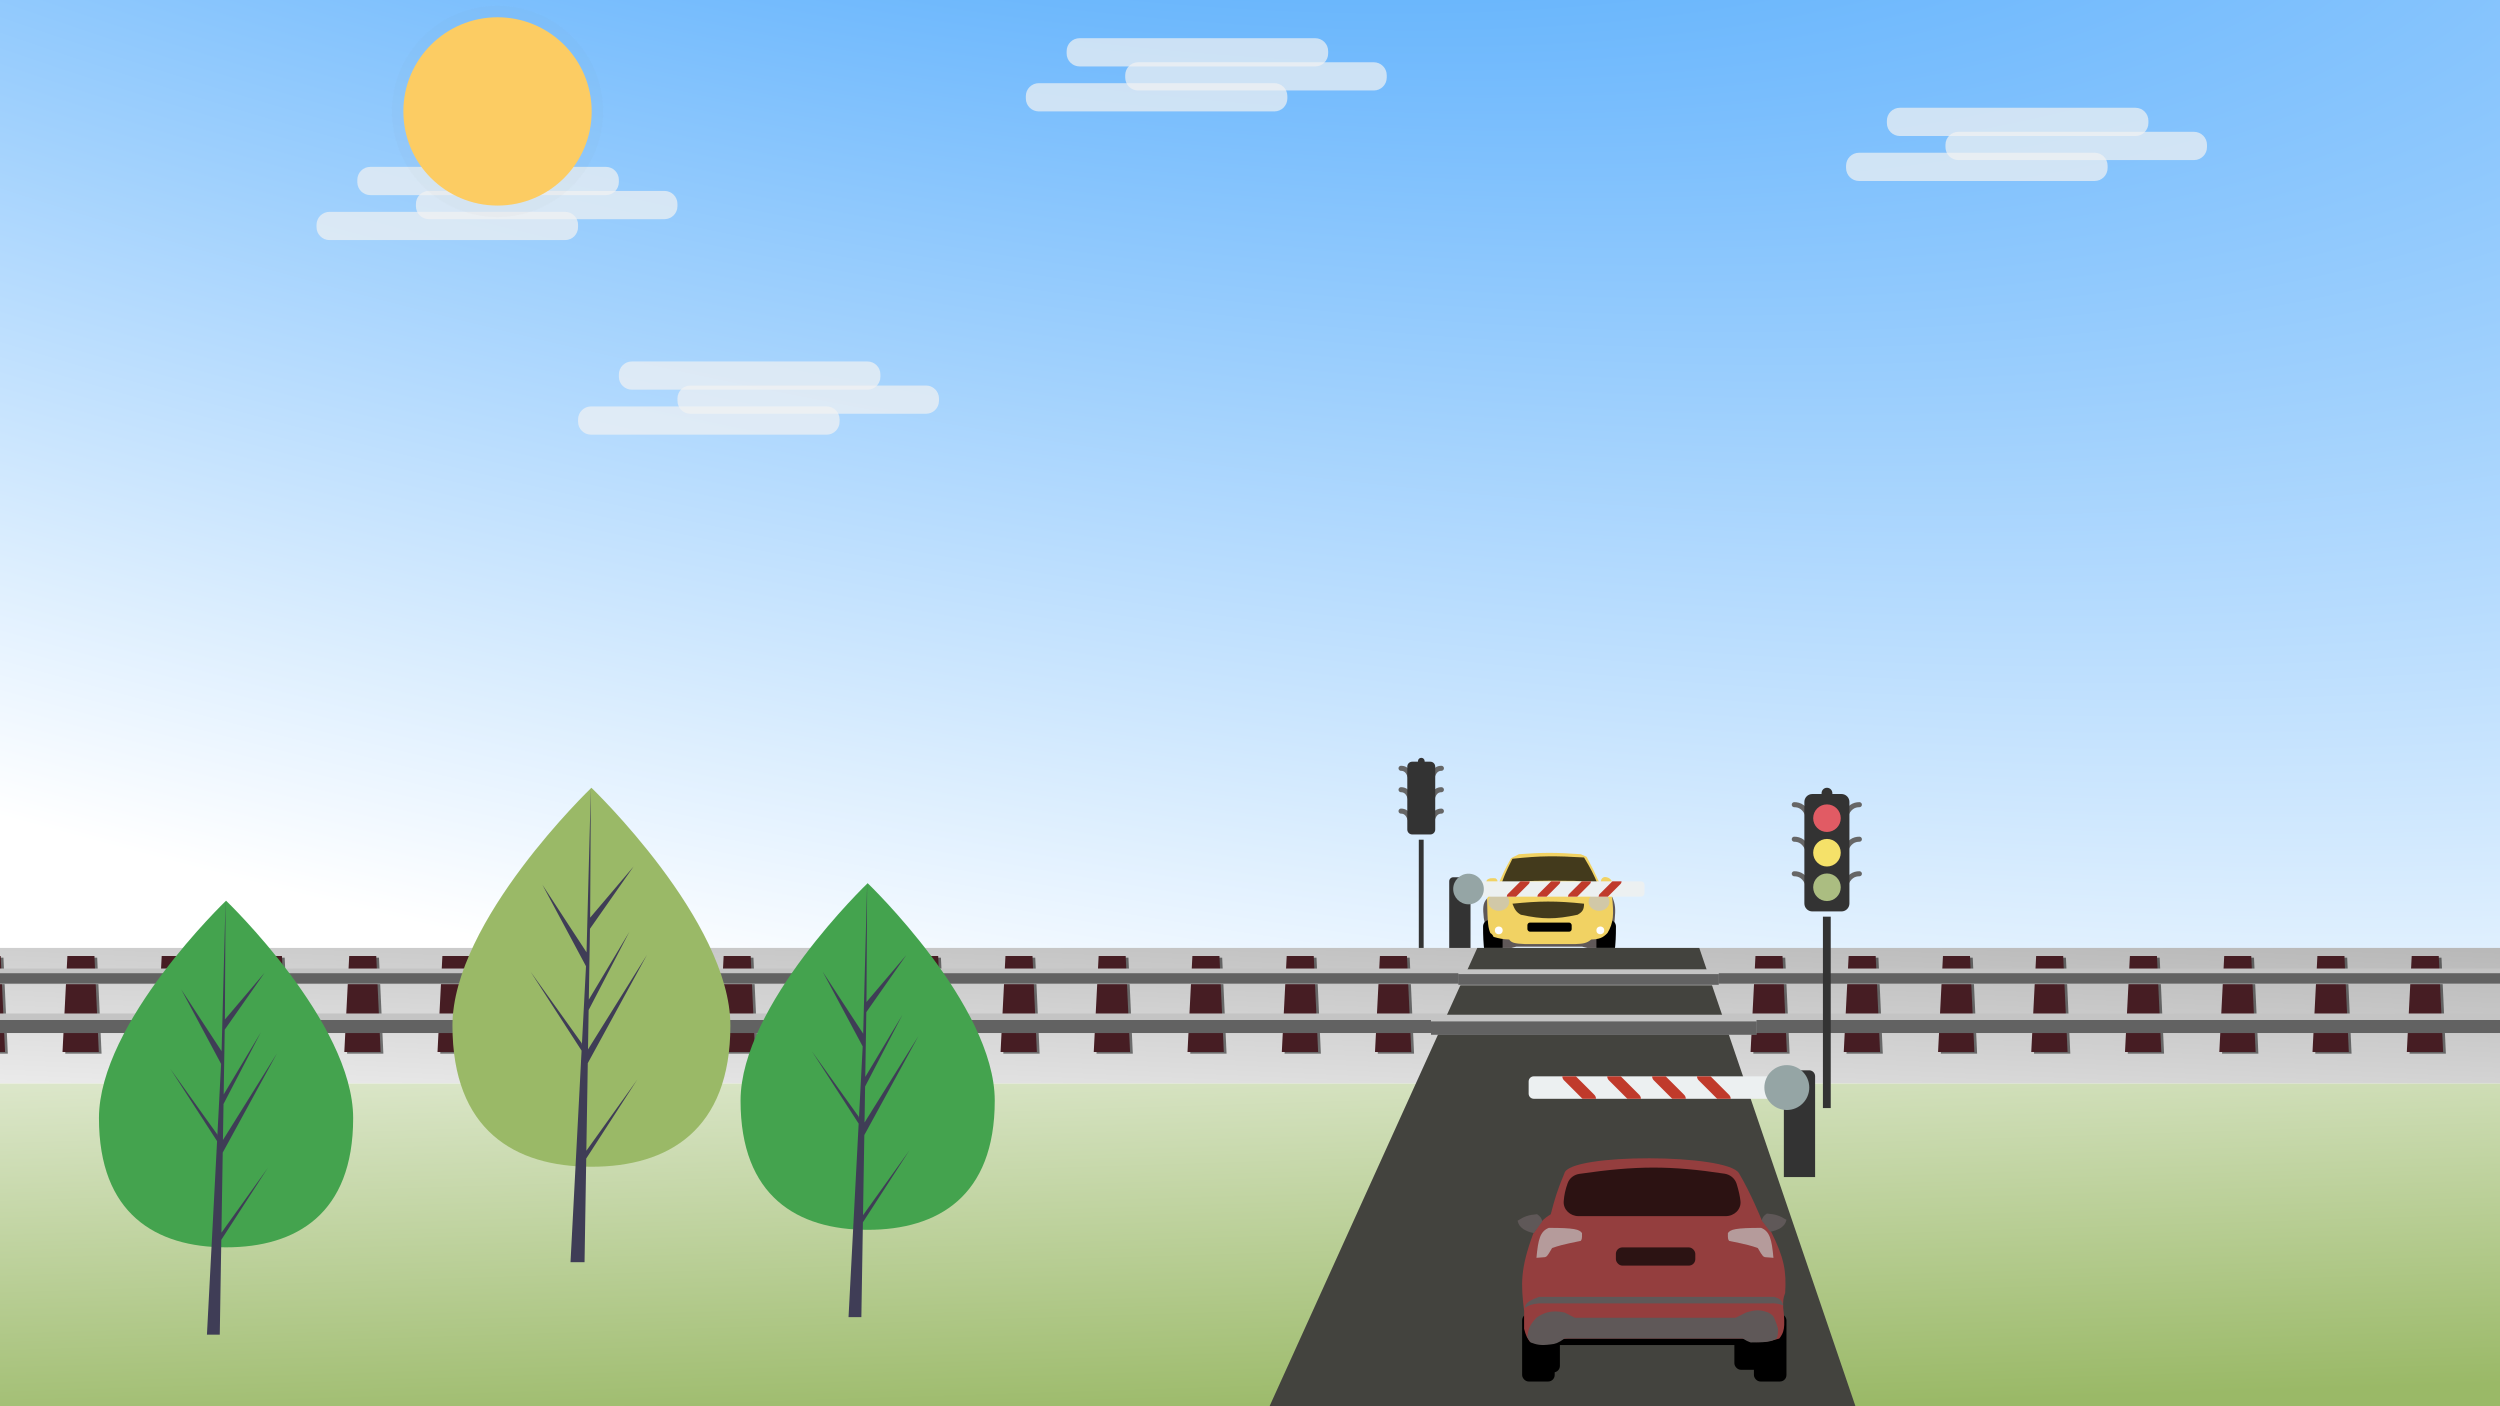 <svg width="1920" height="1080" viewBox="0 0 1920 1080" fill="none" xmlns="http://www.w3.org/2000/svg">
<g id="road_crossing (4+5)" clip-path="url(#clip0_118:1500)">
<rect width="1920" height="1080" fill="white"/>
<g id="sky">
<rect id="skybox" width="1920" height="729" fill="url(#paint0_radial_118:1500)"/>
<g id="clouds&#38;sun">
<path id="Vector" d="M1010.07 29.33H829.134C823.633 29.33 819.174 33.789 819.174 39.29V41.06C819.174 46.561 823.633 51.02 829.134 51.02H1010.07C1015.57 51.02 1020.03 46.561 1020.03 41.06V39.29C1020.03 33.789 1015.57 29.33 1010.07 29.33Z" fill="#F2F2F2" fill-opacity="0.7"/>
<path id="Vector_2" d="M1055.06 47.81H874.124C868.623 47.81 864.164 52.269 864.164 57.77V59.54C864.164 65.041 868.623 69.5 874.124 69.5H1055.06C1060.56 69.5 1065.02 65.041 1065.02 59.54V57.77C1065.02 52.269 1060.56 47.81 1055.06 47.81Z" fill="#F2F2F2" fill-opacity="0.7"/>
<path id="Vector_3" d="M978.734 63.88H797.794C792.293 63.88 787.834 68.339 787.834 73.84V75.61C787.834 81.111 792.293 85.57 797.794 85.57H978.734C984.235 85.57 988.694 81.111 988.694 75.61V73.84C988.694 68.339 984.235 63.88 978.734 63.88Z" fill="#F2F2F2" fill-opacity="0.7"/>
<path id="Vector_4" d="M666.194 277.6H485.254C479.753 277.6 475.294 282.059 475.294 287.56V289.33C475.294 294.831 479.753 299.29 485.254 299.29H666.194C671.695 299.29 676.154 294.831 676.154 289.33V287.56C676.154 282.059 671.695 277.6 666.194 277.6Z" fill="#F2F2F2" fill-opacity="0.7"/>
<path id="Vector_5" d="M1640.02 82.765H1459.08C1453.58 82.765 1449.12 87.224 1449.12 92.725V94.495C1449.12 99.995 1453.58 104.455 1459.08 104.455H1640.02C1645.52 104.455 1649.98 99.995 1649.98 94.495V92.725C1649.98 87.224 1645.52 82.765 1640.02 82.765Z" fill="#F2F2F2" fill-opacity="0.7"/>
<path id="Vector_6" d="M711.184 296.08H530.244C524.743 296.08 520.284 300.539 520.284 306.04V307.81C520.284 313.311 524.743 317.77 530.244 317.77H711.184C716.685 317.77 721.144 313.311 721.144 307.81V306.04C721.144 300.539 716.685 296.08 711.184 296.08Z" fill="#F2F2F2" fill-opacity="0.7"/>
<path id="Vector_7" d="M1685.01 101.245H1504.07C1498.57 101.245 1494.11 105.704 1494.11 111.205V112.975C1494.11 118.476 1498.57 122.935 1504.07 122.935H1685.01C1690.51 122.935 1694.97 118.476 1694.97 112.975V111.205C1694.97 105.704 1690.51 101.245 1685.01 101.245Z" fill="#F2F2F2" fill-opacity="0.7"/>
<path id="Vector_8" d="M634.854 312.14H453.914C448.413 312.14 443.954 316.599 443.954 322.1V323.87C443.954 329.371 448.413 333.83 453.914 333.83H634.854C640.355 333.83 644.814 329.371 644.814 323.87V322.1C644.814 316.599 640.355 312.14 634.854 312.14Z" fill="#F2F2F2" fill-opacity="0.7"/>
<path id="Vector_9" d="M1608.68 117.305H1427.74C1422.24 117.305 1417.78 121.764 1417.78 127.265V129.035C1417.78 134.535 1422.24 138.995 1427.74 138.995H1608.68C1614.18 138.995 1618.64 134.535 1618.64 129.035V127.265C1618.64 121.764 1614.18 117.305 1608.68 117.305Z" fill="#F2F2F2" fill-opacity="0.7"/>
<path id="Vector_10" d="M465.324 128.15H284.384C278.883 128.15 274.424 132.609 274.424 138.11V139.88C274.424 145.381 278.883 149.84 284.384 149.84H465.324C470.825 149.84 475.284 145.381 475.284 139.88V138.11C475.284 132.609 470.825 128.15 465.324 128.15Z" fill="#F2F2F2" fill-opacity="0.7"/>
<path id="Vector_11" d="M510.324 146.63H329.384C323.883 146.63 319.424 151.089 319.424 156.59V158.36C319.424 163.861 323.883 168.32 329.384 168.32H510.324C515.825 168.32 520.284 163.861 520.284 158.36V156.59C520.284 151.089 515.825 146.63 510.324 146.63Z" fill="#F2F2F2" fill-opacity="0.7"/>
<path id="Vector_12" d="M433.994 162.7H253.054C247.553 162.7 243.094 167.159 243.094 172.66V174.43C243.094 179.931 247.553 184.39 253.054 184.39H433.994C439.495 184.39 443.954 179.931 443.954 174.43V172.66C443.954 167.159 439.495 162.7 433.994 162.7Z" fill="#F2F2F2" fill-opacity="0.7"/>
<g id="Group" opacity="0.5">
<path id="Vector_13" opacity="0.5" d="M382.094 166.72C426.912 166.72 463.244 130.388 463.244 85.57C463.244 40.752 426.912 4.42 382.094 4.42C337.276 4.42 300.944 40.752 300.944 85.57C300.944 130.388 337.276 166.72 382.094 166.72Z" fill="url(#paint1_linear_118:1500)"/>
</g>
<path id="Vector_14" d="M382.094 157.88C422.03 157.88 454.404 125.506 454.404 85.57C454.404 45.634 422.03 13.26 382.094 13.26C342.158 13.26 309.784 45.634 309.784 85.57C309.784 125.506 342.158 157.88 382.094 157.88Z" fill="#FCCC63"/>
</g>
</g>
<rect id="grass" y="832" width="3787" height="248" fill="url(#paint2_linear_118:1500)"/>
<g id="traffic_light" filter="url(#filter0_d_118:1500)">
<path id="Vector_15" d="M1076 586.052C1078.5 586.052 1081.21 587.203 1082.83 591.939" stroke="#666666" stroke-width="3.888" stroke-miterlimit="10" stroke-linecap="round"/>
<path id="Vector_16" d="M1076 602.496C1078.5 602.496 1081.21 603.646 1082.83 608.383" stroke="#666666" stroke-width="3.888" stroke-miterlimit="10" stroke-linecap="round"/>
<path id="Vector_17" d="M1076 618.939C1078.5 618.939 1081.21 620.089 1082.83 624.826" stroke="#666666" stroke-width="3.888" stroke-miterlimit="10" stroke-linecap="round"/>
<path id="Vector_18" d="M1106.99 586.052C1104.49 586.052 1101.78 587.203 1100.16 591.939" stroke="#666666" stroke-width="3.888" stroke-miterlimit="10" stroke-linecap="round"/>
<path id="Vector_19" d="M1106.99 602.496C1104.49 602.496 1101.78 603.646 1100.16 608.383" stroke="#666666" stroke-width="3.888" stroke-miterlimit="10" stroke-linecap="round"/>
<path id="Vector_20" d="M1106.99 618.939C1104.49 618.939 1101.78 620.089 1100.16 624.826" stroke="#666666" stroke-width="3.888" stroke-miterlimit="10" stroke-linecap="round"/>
<path id="Vector_21" d="M1094.13 580.977V580.571C1094.13 579.15 1092.98 578 1091.56 578C1090.14 578 1088.99 579.15 1088.99 580.571V580.977H1084.59C1082.5 580.977 1080.8 582.669 1080.8 584.767V633.081C1080.8 635.179 1082.5 636.871 1084.59 636.871H1098.47C1100.56 636.871 1102.25 635.179 1102.25 633.081V584.767C1102.25 582.669 1100.56 580.977 1098.47 580.977H1094.13V580.977Z" fill="#333333"/>
<g id="Rectangle 16" filter="url(#filter1_d_118:1500)">
<rect x="1089.64" y="636.884" width="3.719" height="91.116" fill="#333333"/>
</g>
</g>
<g id="car_front" filter="url(#filter2_d_118:1500)">
<path id="Vector 31" d="M1139.55 701.034C1138.8 693.656 1138.61 689.719 1142.05 686.034L1238.05 684.534C1240.73 690.401 1240.83 694.544 1240.05 702.534C1239.5 709.123 1238.83 713.039 1236.05 721.034C1233.99 723.408 1232.78 724.699 1230.05 726.534C1228.02 727.095 1226.95 726.959 1225.05 726.534C1221.56 724.543 1219.2 724.043 1215.05 723.034H1164.55C1160.65 723.935 1158.64 724.644 1155.55 726.534C1153.44 726.847 1152.23 726.775 1150.05 726.534C1148.33 725.502 1147.27 724.629 1145.05 722.034C1143.13 717.847 1141.97 714.05 1139.55 701.034Z" fill="#5F5858"/>
<path id="Rectangle 25" d="M1139 707.463C1139.01 704.731 1141.24 702.534 1143.97 702.534H1149C1151.76 702.534 1154 704.773 1154 707.534V726.345C1154 729.179 1151.65 731.447 1148.81 731.342L1144.74 731.19C1142.31 731.1 1140.29 729.277 1140.01 726.865C1139.24 720.259 1138.98 714.939 1139 707.463Z" fill="black"/>
<path id="Rectangle 26" d="M1241.05 707.463C1241.04 704.731 1238.81 702.534 1236.07 702.534H1231.05C1228.29 702.534 1226.05 704.773 1226.05 707.534V726.345C1226.05 729.179 1228.4 731.447 1231.23 731.342L1235.31 731.19C1237.73 731.1 1239.75 729.277 1240.04 726.865C1240.81 720.259 1241.07 714.939 1241.05 707.463Z" fill="black"/>
<path id="Vector 30" d="M1160.55 655.034L1166.55 652.034C1184.76 650.648 1195.2 650.663 1214.05 652.034L1218.55 654.034C1222.47 661.347 1224.77 666.069 1229.05 675.534C1229.19 675.628 1229.33 675.72 1229.46 675.812L1229.55 672.534C1229.75 671.184 1230.17 670.726 1231.05 670.034C1232.25 669.3 1233.22 669.493 1235.05 670.034C1236.78 670.928 1237.27 671.671 1238.05 673.034C1237.91 674.452 1237.53 674.948 1236.55 675.534C1235.42 676.089 1234.76 676.32 1233.55 676.534C1232.32 676.489 1232.01 676.337 1231.55 676.034L1231.32 677.145C1233.99 679.199 1235.68 681.181 1238.05 684.534C1239.52 698.105 1239.27 704.715 1234.55 712.534C1231 716.351 1228.16 717.312 1222.05 717.534C1218.69 720.428 1215.74 720.828 1210.05 721.034H1171.05C1162.99 720.737 1160.63 719.888 1159.05 717.534C1154.34 717.354 1151.72 716.881 1147.05 715.534C1146.44 714.11 1145.91 713.437 1144.55 712.534C1143.11 708.97 1142.36 706.211 1142.05 686.034C1144.06 682.908 1145.44 680.848 1148.05 678.063L1147.55 676.534C1146.24 676.891 1145.39 676.836 1143.55 676.034C1142.07 675.445 1141.51 674.892 1141.55 673.034C1141.73 671.833 1142.17 671.235 1144.55 670.534C1146.36 670.364 1147.19 670.392 1148.55 670.534C1149.58 671.254 1149.88 671.695 1150.05 672.534L1149.9 676.171C1150.11 675.964 1150.32 675.752 1150.55 675.534C1153.84 667.837 1155.75 663.491 1160.55 655.034Z" fill="#F1D263"/>
<path id="Vector_22" d="M1153.05 675.034C1154.85 669.785 1155.74 667.036 1161.55 655.534C1183.42 653.148 1194.68 653.311 1216.55 654.534C1221.81 663.299 1224.08 667.771 1227.05 675.034L1219.05 674.034C1215.97 673.105 1213.94 672.751 1209.55 672.534C1189.94 672.262 1185.85 672.367 1178.05 672.534C1170.98 672.827 1167.04 673.234 1160.05 675.034H1153.05Z" fill="black" fill-opacity="0.72"/>
<path id="Vector_23" d="M1216.55 690.034C1194.75 687.764 1182.72 687.924 1161.55 690.034C1163.36 694.776 1164.75 696.694 1168.05 698.534C1184.89 702.154 1194.37 702.154 1211.55 698.534C1215.25 696.409 1216.54 694.678 1216.55 690.034Z" fill="black" fill-opacity="0.72"/>
<rect id="Rectangle 24" x="1173.05" y="704.534" width="34" height="7" rx="2" fill="black"/>
<ellipse id="Ellipse 601" cx="1151.05" cy="688.534" rx="8" ry="7" fill="#C4C4C4" fill-opacity="0.7"/>
<ellipse id="Ellipse 602" rx="8" ry="7" transform="matrix(-1 0 0 1 1228.05 688.534)" fill="#C4C4C4" fill-opacity="0.7"/>
<circle id="Ellipse 603" cx="1151.05" cy="710.534" r="3" fill="white"/>
<circle id="Ellipse 604" cx="1229.05" cy="710.534" r="3" fill="white"/>
</g>
<g id="barrier" filter="url(#filter3_d_118:1500)">
<path id="foot" d="M1129.36 679.305V675.839C1129.36 674.12 1127.98 672.727 1126.27 672.727H1116.1C1114.39 672.727 1113 674.12 1113 675.839V728.636H1129.36V692.46V679.305Z" fill="#333333"/>
<g id="arm">
<path id="Vector_24" d="M1260.3 687.633H1136.63V675.878H1260.3C1261.79 675.878 1263 677.086 1263 678.579V684.932C1263 686.425 1261.79 687.633 1260.3 687.633Z" fill="#ECF0F1"/>
<g id="Group_2">
<path id="Vector_25" d="M1244.51 677.955C1245.08 677.382 1245.37 676.63 1245.37 675.878H1238.27L1228.59 685.555C1228.02 686.128 1227.73 686.881 1227.73 687.633H1234.83L1244.51 677.955Z" fill="#C03A2B"/>
<path id="Vector_26" d="M1220.99 677.955C1221.57 677.382 1221.86 676.63 1221.86 675.878H1214.76L1205.08 685.555C1204.51 686.128 1204.22 686.881 1204.22 687.633H1211.32L1220.99 677.955Z" fill="#C03A2B"/>
<path id="Vector_27" d="M1197.48 677.955C1198.06 677.382 1198.34 676.63 1198.34 675.878H1191.25L1181.57 685.555C1181 686.128 1180.71 686.881 1180.71 687.633H1187.81L1197.48 677.955Z" fill="#C03A2B"/>
<path id="Vector_28" d="M1173.97 677.955C1174.55 677.382 1174.83 676.63 1174.83 675.878H1167.74L1158.06 685.555C1157.49 686.128 1157.2 686.881 1157.2 687.633H1164.29L1173.97 677.955Z" fill="#C03A2B"/>
</g>
<path id="Vector_29" d="M1139.57 681.755C1139.57 688.247 1134.3 693.511 1127.81 693.511C1121.32 693.511 1116.06 688.247 1116.06 681.755C1116.06 675.263 1121.32 670 1127.81 670C1134.3 670 1139.57 675.263 1139.57 681.755Z" fill="#95A5A5"/>
</g>
</g>
<g id="track">
<rect id="background" y="728" width="3787" height="104" fill="url(#paint3_linear_118:1500)"/>
<g id="sleepers">
<g id="sleeper">
<path id="Rectangle 14" d="M1854.3 735.497H1875.07L1878.43 809.216H1850.54L1854.3 735.497Z" fill="black" fill-opacity="0.5"/>
<path id="Rectangle 13" d="M1852.19 734.216H1872.96L1876.32 807.935H1848.43L1852.19 734.216Z" fill="#461D23"/>
</g>
<g id="sleeper_2">
<path id="Rectangle 14_2" d="M1494.3 735.497H1515.07L1518.43 809.216H1490.54L1494.3 735.497Z" fill="black" fill-opacity="0.5"/>
<path id="Rectangle 13_2" d="M1492.19 734.216H1512.96L1516.32 807.935H1488.43L1492.19 734.216Z" fill="#461D23"/>
</g>
<g id="sleeper_3">
<path id="Rectangle 14_3" d="M1134.3 735.497H1155.07L1158.43 809.216H1130.54L1134.3 735.497Z" fill="black" fill-opacity="0.5"/>
<path id="Rectangle 13_3" d="M1132.19 734.216H1152.96L1156.32 807.935H1128.43L1132.19 734.216Z" fill="#461D23"/>
</g>
<g id="sleeper_4">
<path id="Rectangle 14_4" d="M774.299 735.497H795.07L798.429 809.216H770.542L774.299 735.497Z" fill="black" fill-opacity="0.5"/>
<path id="Rectangle 13_4" d="M772.187 734.216H792.958L796.317 807.935H768.429L772.187 734.216Z" fill="#461D23"/>
</g>
<g id="sleeper_5">
<path id="Rectangle 14_5" d="M414.299 735.497H435.07L438.429 809.216H410.542L414.299 735.497Z" fill="black" fill-opacity="0.5"/>
<path id="Rectangle 13_5" d="M412.187 734.216H432.958L436.317 807.935H408.429L412.187 734.216Z" fill="#461D23"/>
</g>
<g id="sleeper_6">
<path id="Rectangle 14_6" d="M1710.3 735.497H1731.07L1734.43 809.216H1706.54L1710.3 735.497Z" fill="black" fill-opacity="0.5"/>
<path id="Rectangle 13_6" d="M1708.19 734.216H1728.96L1732.32 807.935H1704.43L1708.19 734.216Z" fill="#461D23"/>
</g>
<g id="sleeper_7">
<path id="Rectangle 14_7" d="M1350.3 735.497H1371.07L1374.43 809.216H1346.54L1350.3 735.497Z" fill="black" fill-opacity="0.5"/>
<path id="Rectangle 13_7" d="M1348.19 734.216H1368.96L1372.32 807.935H1344.43L1348.19 734.216Z" fill="#461D23"/>
</g>
<g id="sleeper_8">
<path id="Rectangle 14_8" d="M990.299 735.497H1011.07L1014.43 809.216H986.542L990.299 735.497Z" fill="black" fill-opacity="0.5"/>
<path id="Rectangle 13_8" d="M988.187 734.216H1008.96L1012.32 807.935H984.429L988.187 734.216Z" fill="#461D23"/>
</g>
<g id="sleeper_9">
<path id="Rectangle 14_9" d="M630.299 735.497H651.07L654.429 809.216H626.542L630.299 735.497Z" fill="black" fill-opacity="0.5"/>
<path id="Rectangle 13_9" d="M628.187 734.216H648.958L652.317 807.935H624.429L628.187 734.216Z" fill="#461D23"/>
</g>
<g id="sleeper_10">
<path id="Rectangle 14_10" d="M270.299 735.497H291.07L294.429 809.216H266.542L270.299 735.497Z" fill="black" fill-opacity="0.5"/>
<path id="Rectangle 13_10" d="M268.187 734.216H288.958L292.317 807.935H264.429L268.187 734.216Z" fill="#461D23"/>
</g>
<g id="sleeper_11">
<path id="Rectangle 14_11" d="M126.299 735.497H147.07L150.429 809.216H122.542L126.299 735.497Z" fill="black" fill-opacity="0.5"/>
<path id="Rectangle 13_11" d="M124.187 734.216H144.958L148.317 807.935H120.429L124.187 734.216Z" fill="#461D23"/>
</g>
<g id="sleeper_12">
<path id="Rectangle 14_12" d="M1565.87 735.497H1586.64L1590 809.216H1562.11L1565.87 735.497Z" fill="black" fill-opacity="0.5"/>
<path id="Rectangle 13_12" d="M1563.76 734.216H1584.53L1587.89 807.935H1560L1563.76 734.216Z" fill="#461D23"/>
</g>
<g id="sleeper_13">
<path id="Rectangle 14_13" d="M1205.87 735.497H1226.64L1230 809.216H1202.11L1205.87 735.497Z" fill="black" fill-opacity="0.5"/>
<path id="Rectangle 13_13" d="M1203.76 734.216H1224.53L1227.89 807.935H1200L1203.76 734.216Z" fill="#461D23"/>
</g>
<g id="sleeper_14">
<path id="Rectangle 14_14" d="M845.87 735.497H866.641L870 809.216H842.112L845.87 735.497Z" fill="black" fill-opacity="0.5"/>
<path id="Rectangle 13_14" d="M843.757 734.216H864.529L867.888 807.935H840L843.757 734.216Z" fill="#461D23"/>
</g>
<g id="sleeper_15">
<path id="Rectangle 14_15" d="M485.87 735.497H506.641L510 809.216H482.112L485.87 735.497Z" fill="black" fill-opacity="0.5"/>
<path id="Rectangle 13_15" d="M483.757 734.216H504.529L507.888 807.935H480L483.757 734.216Z" fill="#461D23"/>
</g>
<g id="sleeper_16">
<path id="Rectangle 14_16" d="M1781.87 735.497H1802.64L1806 809.216H1778.11L1781.87 735.497Z" fill="black" fill-opacity="0.5"/>
<path id="Rectangle 13_16" d="M1779.76 734.216H1800.53L1803.89 807.935H1776L1779.76 734.216Z" fill="#461D23"/>
</g>
<g id="sleeper_17">
<path id="Rectangle 14_17" d="M1421.87 735.497H1442.64L1446 809.216H1418.11L1421.87 735.497Z" fill="black" fill-opacity="0.5"/>
<path id="Rectangle 13_17" d="M1419.76 734.216H1440.53L1443.89 807.935H1416L1419.76 734.216Z" fill="#461D23"/>
</g>
<g id="sleeper_18">
<path id="Rectangle 14_18" d="M1061.87 735.497H1082.64L1086 809.216H1058.11L1061.87 735.497Z" fill="black" fill-opacity="0.5"/>
<path id="Rectangle 13_18" d="M1059.76 734.216H1080.53L1083.89 807.935H1056L1059.76 734.216Z" fill="#461D23"/>
</g>
<g id="sleeper_19">
<path id="Rectangle 14_19" d="M701.87 735.497H722.641L726 809.216H698.112L701.87 735.497Z" fill="black" fill-opacity="0.5"/>
<path id="Rectangle 13_19" d="M699.757 734.216H720.529L723.888 807.935H696L699.757 734.216Z" fill="#461D23"/>
</g>
<g id="sleeper_20">
<path id="Rectangle 14_20" d="M341.87 735.497H362.641L366 809.216H338.112L341.87 735.497Z" fill="black" fill-opacity="0.5"/>
<path id="Rectangle 13_20" d="M339.757 734.216H360.529L363.888 807.935H336L339.757 734.216Z" fill="#461D23"/>
</g>
<g id="sleeper_21">
<path id="Rectangle 14_21" d="M1637.87 735.497H1658.64L1662 809.216H1634.11L1637.87 735.497Z" fill="black" fill-opacity="0.5"/>
<path id="Rectangle 13_21" d="M1635.76 734.216H1656.53L1659.89 807.935H1632L1635.76 734.216Z" fill="#461D23"/>
</g>
<g id="sleeper_22">
<path id="Rectangle 14_22" d="M917.87 735.497H938.641L942 809.216H914.112L917.87 735.497Z" fill="black" fill-opacity="0.5"/>
<path id="Rectangle 13_22" d="M915.757 734.216H936.529L939.888 807.935H912L915.757 734.216Z" fill="#461D23"/>
</g>
<g id="sleeper_23">
<path id="Rectangle 14_23" d="M557.87 735.497H578.641L582 809.216H554.112L557.87 735.497Z" fill="black" fill-opacity="0.5"/>
<path id="Rectangle 13_23" d="M555.757 734.216H576.529L579.888 807.935H552L555.757 734.216Z" fill="#461D23"/>
</g>
<g id="sleeper_24">
<path id="Rectangle 14_24" d="M197.87 735.497H218.641L222 809.216H194.112L197.87 735.497Z" fill="black" fill-opacity="0.5"/>
<path id="Rectangle 13_24" d="M195.757 734.216H216.529L219.888 807.935H192L195.757 734.216Z" fill="#461D23"/>
</g>
<g id="sleeper_25">
<path id="Rectangle 14_25" d="M53.87 735.497H74.641L78 809.216H50.112L53.87 735.497Z" fill="black" fill-opacity="0.5"/>
<path id="Rectangle 13_25" d="M51.757 734.216H72.529L75.888 807.935H48L51.757 734.216Z" fill="#461D23"/>
</g>
<g id="sleeper_26">
<path id="Rectangle 14_26" d="M-18.13 735.497H2.641L6 809.216H-21.888L-18.13 735.497Z" fill="black" fill-opacity="0.5"/>
<path id="Rectangle 13_26" d="M-20.243 734.216H0.529L3.888 807.935H-24L-20.243 734.216Z" fill="#461D23"/>
</g>
</g>
<g id="track_2">
<g id="track_3">
<rect id="Rectangle 12" y="743.833" width="1920" height="12" fill="#C4C4C4"/>
<rect id="Rectangle 13_27" y="747.433" width="1920" height="8" fill="black" fill-opacity="0.5"/>
</g>
<g id="track_4">
<rect id="Rectangle 10" y="778.362" width="1920" height="15" fill="#C4C4C4"/>
<rect id="Rectangle 14_27" y="783.362" width="1920" height="10" fill="black" fill-opacity="0.5"/>
</g>
</g>
</g>
<g id="road">
<path id="road_2" d="M1134.57 728L1305.04 728L1425 1080H975L1134.57 728Z" fill="#43433E"/>
<g id="track_5">
<rect id="Rectangle 12_2" x="1120" y="744.42" width="200" height="12.315" fill="#C4C4C4"/>
<rect id="Rectangle 13_28" x="1120" y="748.115" width="200" height="8.21" fill="black" fill-opacity="0.5"/>
</g>
<g id="track_6">
<rect id="Rectangle 10_2" x="1099" y="779.312" width="250" height="15.394" fill="#C4C4C4"/>
<rect id="Rectangle 14_28" x="1099" y="784.443" width="250" height="10.262" fill="black" fill-opacity="0.5"/>
</g>
</g>
<g id="traffic_light_2" filter="url(#filter4_d_118:1500)">
<path id="Vector_30" d="M1378 613.991C1382.04 613.991 1386.41 615.847 1389.03 623.489" stroke="#666666" stroke-width="3.888" stroke-miterlimit="10" stroke-linecap="round"/>
<path id="Vector_31" d="M1378 640.52C1382.04 640.52 1386.41 642.375 1389.03 650.017" stroke="#666666" stroke-width="3.888" stroke-miterlimit="10" stroke-linecap="round"/>
<path id="Vector_32" d="M1378 667.048C1382.04 667.048 1386.41 668.904 1389.03 676.546" stroke="#666666" stroke-width="3.888" stroke-miterlimit="10" stroke-linecap="round"/>
<path id="Vector_33" d="M1428 613.991C1423.96 613.991 1419.59 615.847 1416.97 623.489" stroke="#666666" stroke-width="3.888" stroke-miterlimit="10" stroke-linecap="round"/>
<path id="Vector_34" d="M1428 640.52C1423.96 640.52 1419.59 642.375 1416.97 650.017" stroke="#666666" stroke-width="3.888" stroke-miterlimit="10" stroke-linecap="round"/>
<path id="Vector_35" d="M1428 667.048C1423.96 667.048 1419.59 668.904 1416.97 676.546" stroke="#666666" stroke-width="3.888" stroke-miterlimit="10" stroke-linecap="round"/>
<path id="Vector_36" d="M1407.26 605.803V605.148C1407.26 602.856 1405.4 601 1403.11 601C1400.82 601 1398.96 602.856 1398.96 605.148V605.803H1391.86C1388.48 605.803 1385.75 608.533 1385.75 611.917V689.865C1385.75 693.249 1388.48 695.978 1391.86 695.978H1414.24C1417.63 695.978 1420.36 693.249 1420.36 689.865V611.917C1420.36 608.533 1417.63 605.803 1414.24 605.803H1407.26V605.803Z" fill="#333333"/>
<g id="colors">
<path id="Vector_37" d="M1403.11 634.952C1408.96 634.952 1413.7 630.211 1413.7 624.362C1413.7 618.514 1408.96 613.773 1403.11 613.773C1397.26 613.773 1392.52 618.514 1392.52 624.362C1392.52 630.211 1397.26 634.952 1403.11 634.952Z" fill="#E15B64"/>
<path id="Vector_38" d="M1403.11 661.48C1408.96 661.48 1413.7 656.739 1413.7 650.891C1413.7 645.042 1408.96 640.301 1403.11 640.301C1397.26 640.301 1392.52 645.042 1392.52 650.891C1392.52 656.739 1397.26 661.48 1403.11 661.48Z" fill="#F5E169"/>
<path id="Vector_39" d="M1403.11 688.009C1408.96 688.009 1413.7 683.268 1413.7 677.419C1413.7 671.571 1408.96 666.83 1403.11 666.83C1397.26 666.83 1392.52 671.571 1392.52 677.419C1392.52 683.268 1397.26 688.009 1403.11 688.009Z" fill="#ABBD81"/>
</g>
<g id="Rectangle 16_2" filter="url(#filter5_d_118:1500)">
<rect x="1400" y="696" width="6" height="147" fill="#333333"/>
</g>
</g>
<g id="barrier_2" filter="url(#filter6_d_118:1500)">
<path id="foot_2" d="M1370 828.647V823.563C1370 821.043 1372.03 819 1374.54 819H1389.46C1391.97 819 1394 821.043 1394 823.563V901H1370V847.941V828.647Z" fill="#333333"/>
<g id="arm_2">
<path id="Vector_40" d="M1177.96 840.862H1359.34V823.621H1177.96C1175.77 823.621 1174 825.392 1174 827.582V836.901C1174 839.09 1175.77 840.862 1177.96 840.862Z" fill="#ECF0F1"/>
<g id="Group_3">
<path id="Vector_41" d="M1201.13 826.668C1200.29 825.828 1199.86 824.724 1199.86 823.621H1210.27L1224.46 837.814C1225.3 838.655 1225.72 839.758 1225.72 840.862H1215.32L1201.13 826.668Z" fill="#C03A2B"/>
<path id="Vector_42" d="M1235.61 826.668C1234.77 825.828 1234.35 824.724 1234.35 823.621H1244.75L1258.94 837.814C1259.79 838.655 1260.21 839.758 1260.21 840.862H1249.8L1235.61 826.668Z" fill="#C03A2B"/>
<path id="Vector_43" d="M1270.09 826.668C1269.25 825.828 1268.83 824.724 1268.83 823.621H1279.23L1293.43 837.814C1294.27 838.655 1294.69 839.758 1294.69 840.862H1284.28L1270.09 826.668Z" fill="#C03A2B"/>
<path id="Vector_44" d="M1304.57 826.668C1303.73 825.828 1303.31 824.724 1303.31 823.621H1313.72L1327.91 837.814C1328.75 838.655 1329.17 839.758 1329.17 840.862H1318.77L1304.57 826.668Z" fill="#C03A2B"/>
</g>
<path id="Vector_45" d="M1355.03 832.241C1355.03 841.763 1362.75 849.482 1372.28 849.482C1381.8 849.482 1389.52 841.763 1389.52 832.241C1389.52 822.72 1381.8 815 1372.28 815C1362.75 815 1355.03 822.72 1355.03 832.241Z" fill="#95A5A5"/>
</g>
</g>
<g id="car_back" filter="url(#filter7_d_118:1500)">
<rect id="Rectangle 19" x="1171" y="998" width="198" height="31" fill="black"/>
<rect id="Rectangle 20" x="1169" y="1005" width="25" height="52" rx="5" fill="black"/>
<rect id="Rectangle 22" x="1332" y="996" width="25" height="52" rx="5" fill="black"/>
<rect id="Rectangle 21" x="1173" y="998" width="25" height="52" rx="5" fill="black"/>
<rect id="Rectangle 23" x="1347" y="1005" width="25" height="52" rx="5" fill="black"/>
<path id="Vector 22" d="M1335.5 897C1326.5 882 1205.5 881.5 1201.5 897C1195.94 910.184 1194.03 916.848 1191 928.5C1188.27 930.225 1187.06 931.219 1185 933C1181.31 937.412 1179.93 939.602 1177.5 943.5C1167.51 970.48 1168 982.297 1170.5 1002.5V1016.5C1171.83 1021.72 1172.88 1023.7 1175 1026.5C1185.08 1028.53 1190.05 1029.06 1195 1026.5C1198.39 1024.62 1200.37 1024.17 1204 1024H1335.5C1339.25 1023.71 1340.99 1024.61 1344 1026.5C1352.35 1027.03 1357.21 1026.71 1366.5 1024C1369.97 1019.51 1371.4 1015.95 1369.5 1000.5C1369.27 995.115 1369.5 993 1371 989C1372.03 972.474 1370.37 962.172 1360 941.5L1353 933C1353 933 1344.5 912 1335.5 897Z" fill="#943E3E"/>
<path id="Vector 23" d="M1184.5 934L1178 943C1174.68 942.353 1172.94 941.669 1170 940C1167.21 937.951 1166.24 936.521 1165.5 933.5C1170.68 930.176 1173.93 929.021 1180.5 928.5C1182.96 930.186 1183.82 931.394 1184.5 934Z" fill="#5F5858"/>
<path id="Vector 24" d="M1353 933.31L1359.5 942C1362.82 941.375 1364.56 940.715 1367.5 939.103C1370.29 937.125 1371.26 935.744 1372 932.828C1366.82 929.619 1363.57 928.503 1357 928C1354.54 929.628 1353.68 930.794 1353 933.31Z" fill="#5F5858"/>
<path id="Vector 25" d="M1186.49 961.5L1180 962C1181.29 947.907 1182.79 941.654 1189.49 939C1208.91 939.02 1213.04 940.131 1214.97 943C1215.11 947.383 1214.76 948.181 1213.97 949C1199.77 951.876 1196.66 952.859 1191.99 954.5C1188.12 961.38 1187.69 961.053 1186.49 961.5Z" fill="#C4C4C4" fill-opacity="0.7"/>
<path id="Vector 26" d="M1355.51 961.5L1362 962C1360.71 947.907 1359.21 941.654 1352.51 939C1333.09 939.02 1328.96 940.131 1327.03 943C1326.89 947.383 1327.24 948.181 1328.03 949C1342.23 951.876 1345.34 952.859 1350.01 954.5C1353.88 961.38 1354.31 961.053 1355.51 961.5Z" fill="#C4C4C4" fill-opacity="0.7"/>
<path id="Vector 27" d="M1182 997C1176.64 997.408 1174.42 998.345 1171 1000.5C1171.64 997.434 1172.08 995.71 1182 992H1362.5C1366.99 993.25 1368.48 994.71 1369.5 998.5C1365.81 997.244 1363.66 996.786 1359.5 997H1182Z" fill="#5F5858"/>
<path id="Vector 28" d="M1188 1004C1183.96 1005.34 1182.46 1006.28 1180 1008C1174.7 1013.65 1173.53 1016.96 1173 1023L1175.5 1027C1180.22 1028.71 1183.01 1029.55 1191 1028.5C1194.35 1028.2 1196.64 1027.54 1201.5 1024H1338.5C1340.99 1025.63 1342.27 1026.2 1344.5 1027C1354.99 1026.99 1360.26 1026.75 1364.5 1024C1365.35 1021.59 1365.56 1019.94 1365.5 1016.5C1364.9 1014.12 1364.29 1012.33 1362.5 1008C1361.69 1006.49 1360.96 1005.63 1358 1004C1352.01 1001.82 1348.31 1001.74 1341 1004L1333 1008H1209.5L1201.5 1004C1195.81 1002.93 1192.81 1002.81 1188 1004Z" fill="#5F5858"/>
<path id="Rectangle 18" d="M1204.02 904.543C1205.42 900.719 1208.94 898.117 1212.97 897.529C1256.65 891.152 1283.07 891.093 1324.48 897.395C1328.8 898.053 1332.46 901.05 1333.75 905.231C1335.35 910.423 1336.24 914.498 1336.68 918.382C1337.42 924.823 1331.85 930 1325.37 930H1212.33C1205.97 930 1200.48 925.022 1200.92 918.678C1201.24 913.955 1202.16 909.634 1204.02 904.543Z" fill="black" fill-opacity="0.7"/>
<rect id="Rectangle 17" x="1241" y="954" width="61" height="14" rx="5" fill="#2C1313"/>
</g>
<g id="tripple_tree" filter="url(#filter8_d_118:1500)">
<g id="tree">
<path id="Vector_46" d="M271.228 854.768C271.228 928.283 227.525 953.952 173.614 953.952C119.703 953.952 76 928.283 76 854.768C76 781.254 173.614 687.732 173.614 687.732C173.614 687.732 271.228 781.254 271.228 854.768Z" fill="#44A34E"/>
<path id="Vector_47" d="M170.058 942.706L171.058 881.181L212.663 805.066L171.215 871.529L171.664 843.866L200.338 788.797L171.783 836.545L172.591 786.789L203.296 742.948L172.718 778.965L173.223 687.732L170.049 808.508L170.31 803.526L139.092 755.742L169.81 813.09L166.901 868.659L166.814 867.184L130.825 816.897L166.705 872.394L166.341 879.344L166.276 879.448L166.306 880.019L158.926 1021H168.786L169.969 948.18L205.761 892.82L170.058 942.706Z" fill="#3F3D56"/>
</g>
<g id="tree_2">
<path id="Vector_48" d="M763.972 841.324C763.972 914.839 720.269 940.507 666.358 940.507C612.447 940.507 568.744 914.839 568.744 841.324C568.744 767.809 666.358 674.287 666.358 674.287C666.358 674.287 763.972 767.809 763.972 841.324Z" fill="#44A34E"/>
<path id="Vector_49" d="M662.802 929.262L663.802 867.736L705.407 791.621L663.959 858.085L664.408 830.421L693.082 775.352L664.527 823.1L665.335 773.345L696.04 729.503L665.462 765.521L665.967 674.287L662.793 795.064L663.054 790.082L631.836 742.297L662.554 799.646L659.645 855.214L659.558 853.739L623.569 803.453L659.449 858.95L659.085 865.899L659.02 866.003L659.05 866.574L651.67 1007.56H661.53L662.713 934.736L698.505 879.375L662.802 929.262Z" fill="#3F3D56"/>
</g>
<g id="tree_3">
<path id="Vector_50" d="M560.935 783.627C560.935 864.003 513.152 892.067 454.21 892.067C395.267 892.067 347.485 864.003 347.485 783.627C347.485 703.251 454.21 601 454.21 601C454.21 601 560.935 703.251 560.935 783.627Z" fill="#9AB967"/>
<path id="Vector_51" d="M450.322 879.772L451.415 812.504L496.904 729.285L451.587 801.952L452.078 771.706L483.428 711.498L452.207 763.702L453.091 709.303L486.663 661.369L453.23 700.749L453.782 601L450.312 733.049L450.597 727.602L416.466 675.357L450.05 738.059L446.87 798.814L446.775 797.201L407.427 742.222L446.656 802.898L446.258 810.496L446.187 810.61L446.22 811.234L438.151 965.373H448.931L450.224 885.757L489.357 825.229L450.322 879.772Z" fill="#3F3D56"/>
</g>
</g>
</g>
<defs>
<filter id="filter0_d_118:1500" x="1070.06" y="578" width="42.88" height="158" filterUnits="userSpaceOnUse" color-interpolation-filters="sRGB">
<feFlood flood-opacity="0" result="BackgroundImageFix"/>
<feColorMatrix in="SourceAlpha" type="matrix" values="0 0 0 0 0 0 0 0 0 0 0 0 0 0 0 0 0 0 127 0" result="hardAlpha"/>
<feOffset dy="4"/>
<feGaussianBlur stdDeviation="2"/>
<feComposite in2="hardAlpha" operator="out"/>
<feColorMatrix type="matrix" values="0 0 0 0 0 0 0 0 0 0 0 0 0 0 0 0 0 0 0.25 0"/>
<feBlend mode="normal" in2="BackgroundImageFix" result="effect1_dropShadow_118:1500"/>
<feBlend mode="normal" in="SourceGraphic" in2="effect1_dropShadow_118:1500" result="shape"/>
</filter>
<filter id="filter1_d_118:1500" x="1085.64" y="636.884" width="11.719" height="99.116" filterUnits="userSpaceOnUse" color-interpolation-filters="sRGB">
<feFlood flood-opacity="0" result="BackgroundImageFix"/>
<feColorMatrix in="SourceAlpha" type="matrix" values="0 0 0 0 0 0 0 0 0 0 0 0 0 0 0 0 0 0 127 0" result="hardAlpha"/>
<feOffset dy="4"/>
<feGaussianBlur stdDeviation="2"/>
<feComposite in2="hardAlpha" operator="out"/>
<feColorMatrix type="matrix" values="0 0 0 0 0 0 0 0 0 0 0 0 0 0 0 0 0 0 0.25 0"/>
<feBlend mode="normal" in2="BackgroundImageFix" result="effect1_dropShadow_118:1500"/>
<feBlend mode="normal" in="SourceGraphic" in2="effect1_dropShadow_118:1500" result="shape"/>
</filter>
<filter id="filter2_d_118:1500" x="1135" y="651" width="110.048" height="88.345" filterUnits="userSpaceOnUse" color-interpolation-filters="sRGB">
<feFlood flood-opacity="0" result="BackgroundImageFix"/>
<feColorMatrix in="SourceAlpha" type="matrix" values="0 0 0 0 0 0 0 0 0 0 0 0 0 0 0 0 0 0 127 0" result="hardAlpha"/>
<feOffset dy="4"/>
<feGaussianBlur stdDeviation="2"/>
<feComposite in2="hardAlpha" operator="out"/>
<feColorMatrix type="matrix" values="0 0 0 0 0 0 0 0 0 0 0 0 0 0 0 0 0 0 0.25 0"/>
<feBlend mode="normal" in2="BackgroundImageFix" result="effect1_dropShadow_118:1500"/>
<feBlend mode="normal" in="SourceGraphic" in2="effect1_dropShadow_118:1500" result="shape"/>
</filter>
<filter id="filter3_d_118:1500" x="1112" y="670" width="152" height="60.636" filterUnits="userSpaceOnUse" color-interpolation-filters="sRGB">
<feFlood flood-opacity="0" result="BackgroundImageFix"/>
<feColorMatrix in="SourceAlpha" type="matrix" values="0 0 0 0 0 0 0 0 0 0 0 0 0 0 0 0 0 0 127 0" result="hardAlpha"/>
<feOffset dy="1"/>
<feGaussianBlur stdDeviation="0.5"/>
<feComposite in2="hardAlpha" operator="out"/>
<feColorMatrix type="matrix" values="0 0 0 0 0 0 0 0 0 0 0 0 0 0 0 0 0 0 0.25 0"/>
<feBlend mode="normal" in2="BackgroundImageFix" result="effect1_dropShadow_118:1500"/>
<feBlend mode="normal" in="SourceGraphic" in2="effect1_dropShadow_118:1500" result="shape"/>
</filter>
<filter id="filter4_d_118:1500" x="1372.06" y="601" width="61.888" height="250" filterUnits="userSpaceOnUse" color-interpolation-filters="sRGB">
<feFlood flood-opacity="0" result="BackgroundImageFix"/>
<feColorMatrix in="SourceAlpha" type="matrix" values="0 0 0 0 0 0 0 0 0 0 0 0 0 0 0 0 0 0 127 0" result="hardAlpha"/>
<feOffset dy="4"/>
<feGaussianBlur stdDeviation="2"/>
<feComposite in2="hardAlpha" operator="out"/>
<feColorMatrix type="matrix" values="0 0 0 0 0 0 0 0 0 0 0 0 0 0 0 0 0 0 0.25 0"/>
<feBlend mode="normal" in2="BackgroundImageFix" result="effect1_dropShadow_118:1500"/>
<feBlend mode="normal" in="SourceGraphic" in2="effect1_dropShadow_118:1500" result="shape"/>
</filter>
<filter id="filter5_d_118:1500" x="1396" y="696" width="14" height="155" filterUnits="userSpaceOnUse" color-interpolation-filters="sRGB">
<feFlood flood-opacity="0" result="BackgroundImageFix"/>
<feColorMatrix in="SourceAlpha" type="matrix" values="0 0 0 0 0 0 0 0 0 0 0 0 0 0 0 0 0 0 127 0" result="hardAlpha"/>
<feOffset dy="4"/>
<feGaussianBlur stdDeviation="2"/>
<feComposite in2="hardAlpha" operator="out"/>
<feColorMatrix type="matrix" values="0 0 0 0 0 0 0 0 0 0 0 0 0 0 0 0 0 0 0.25 0"/>
<feBlend mode="normal" in2="BackgroundImageFix" result="effect1_dropShadow_118:1500"/>
<feBlend mode="normal" in="SourceGraphic" in2="effect1_dropShadow_118:1500" result="shape"/>
</filter>
<filter id="filter6_d_118:1500" x="1171" y="815" width="226" height="92" filterUnits="userSpaceOnUse" color-interpolation-filters="sRGB">
<feFlood flood-opacity="0" result="BackgroundImageFix"/>
<feColorMatrix in="SourceAlpha" type="matrix" values="0 0 0 0 0 0 0 0 0 0 0 0 0 0 0 0 0 0 127 0" result="hardAlpha"/>
<feOffset dy="3"/>
<feGaussianBlur stdDeviation="1.5"/>
<feComposite in2="hardAlpha" operator="out"/>
<feColorMatrix type="matrix" values="0 0 0 0 0 0 0 0 0 0 0 0 0 0 0 0 0 0 0.25 0"/>
<feBlend mode="normal" in2="BackgroundImageFix" result="effect1_dropShadow_118:1500"/>
<feBlend mode="normal" in="SourceGraphic" in2="effect1_dropShadow_118:1500" result="shape"/>
</filter>
<filter id="filter7_d_118:1500" x="1161.5" y="885.562" width="214.5" height="179.438" filterUnits="userSpaceOnUse" color-interpolation-filters="sRGB">
<feFlood flood-opacity="0" result="BackgroundImageFix"/>
<feColorMatrix in="SourceAlpha" type="matrix" values="0 0 0 0 0 0 0 0 0 0 0 0 0 0 0 0 0 0 127 0" result="hardAlpha"/>
<feOffset dy="4"/>
<feGaussianBlur stdDeviation="2"/>
<feComposite in2="hardAlpha" operator="out"/>
<feColorMatrix type="matrix" values="0 0 0 0 0 0 0 0 0 0 0 0 0 0 0 0 0 0 0.25 0"/>
<feBlend mode="normal" in2="BackgroundImageFix" result="effect1_dropShadow_118:1500"/>
<feBlend mode="normal" in="SourceGraphic" in2="effect1_dropShadow_118:1500" result="shape"/>
</filter>
<filter id="filter8_d_118:1500" x="72" y="601" width="695.972" height="428" filterUnits="userSpaceOnUse" color-interpolation-filters="sRGB">
<feFlood flood-opacity="0" result="BackgroundImageFix"/>
<feColorMatrix in="SourceAlpha" type="matrix" values="0 0 0 0 0 0 0 0 0 0 0 0 0 0 0 0 0 0 127 0" result="hardAlpha"/>
<feOffset dy="4"/>
<feGaussianBlur stdDeviation="2"/>
<feComposite in2="hardAlpha" operator="out"/>
<feColorMatrix type="matrix" values="0 0 0 0 0 0 0 0 0 0 0 0 0 0 0 0 0 0 0.25 0"/>
<feBlend mode="normal" in2="BackgroundImageFix" result="effect1_dropShadow_118:1500"/>
<feBlend mode="normal" in="SourceGraphic" in2="effect1_dropShadow_118:1500" result="shape"/>
</filter>
<radialGradient id="paint0_radial_118:1500" cx="0" cy="0" r="1" gradientUnits="userSpaceOnUse" gradientTransform="translate(557.661 -453.966) rotate(103.128) scale(1194.03 3193.03)">
<stop offset="0.23" stop-color="#55ACFC"/>
<stop offset="1" stop-color="white"/>
</radialGradient>
<linearGradient id="paint1_linear_118:1500" x1="32640.8" y1="26345.7" x2="32640.8" y2="4.42" gradientUnits="userSpaceOnUse">
<stop stop-color="#808080" stop-opacity="0.25"/>
<stop offset="0.54" stop-color="#808080" stop-opacity="0.12"/>
<stop offset="1" stop-color="#808080" stop-opacity="0.1"/>
</linearGradient>
<linearGradient id="paint2_linear_118:1500" x1="2112.44" y1="1119.45" x2="2096.48" y2="611.123" gradientUnits="userSpaceOnUse">
<stop offset="0.123" stop-color="#9AB967"/>
<stop offset="1" stop-color="white"/>
</linearGradient>
<linearGradient id="paint3_linear_118:1500" x1="2270.81" y1="548.3" x2="2249.94" y2="1012.04" gradientUnits="userSpaceOnUse">
<stop offset="0.123" stop-color="#949494"/>
<stop offset="1" stop-color="white"/>
</linearGradient>
<clipPath id="clip0_118:1500">
<rect width="1920" height="1080" fill="white"/>
</clipPath>
</defs>
</svg>
